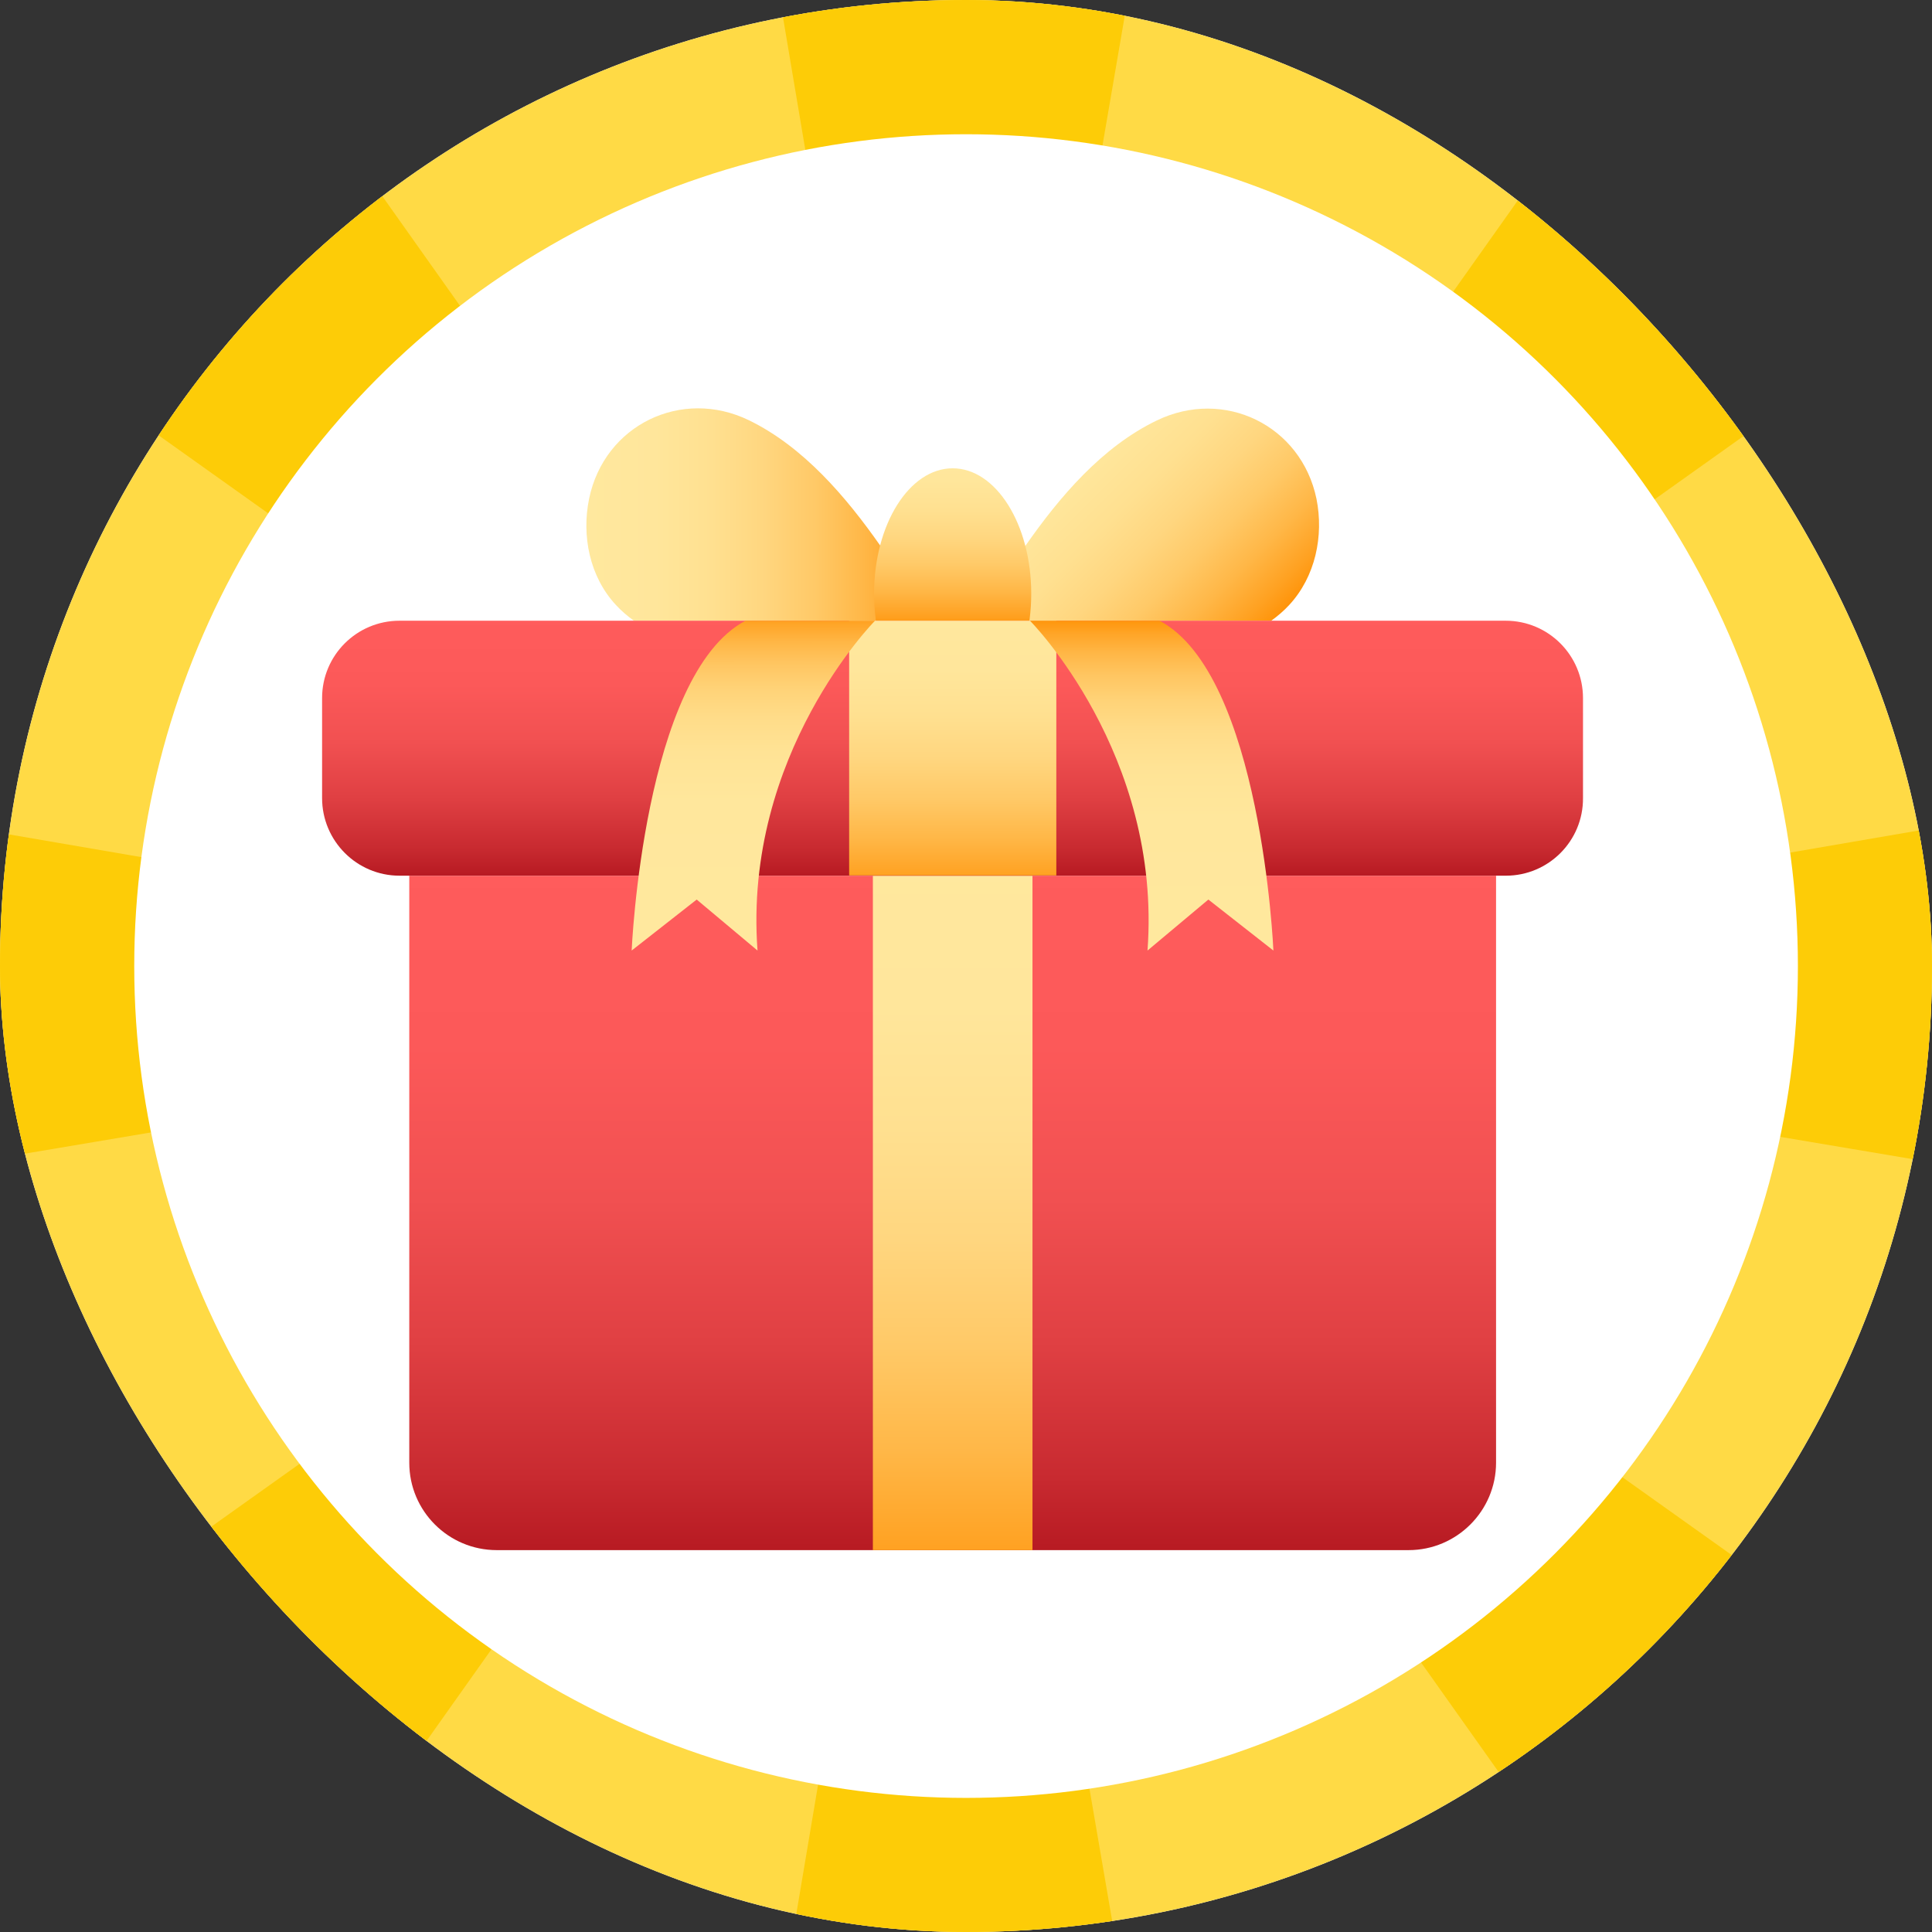 <svg width="56" height="56" viewBox="0 0 56 56" fill="none" xmlns="http://www.w3.org/2000/svg">
<rect x="0" y="0" width="56" height="56" fill="#333333" stroke="none"/>
<g clip-path="url(#clip0_7533_28299)">
<rect width="56" height="56" rx="28" fill="white"/>
<g clip-path="url(#clip1_7533_28299)">
<rect x="-4.648" y="-7.777" width="64.77" height="71.556" rx="4.935" fill="#FFDA45"/>
<path d="M82.934 102.233L82.945 68.385L27.57 28.969L79.489 102.233H82.934Z" fill="#FDCC07"/>
<path d="M40.181 101.925L27.596 28.66L15.262 101.925H40.181Z" fill="#FDCC07"/>
<path d="M-24.324 102.233L27.594 28.969L-27.781 68.385L-27.77 102.233H-24.324Z" fill="#FDCC07"/>
<path d="M27.594 28.988L-27.781 -10.429L-27.768 -49.137L27.594 28.988Z" fill="#FDCC07"/>
<path d="M27.57 28.988L82.945 -10.429L82.932 -49.137L27.57 28.988Z" fill="#FDCC07"/>
<path d="M27.595 29.604L13.617 -53.426H41.858L27.595 29.604Z" fill="#FDCC07"/>
<path d="M27.696 28.898L-27.164 38.134L-27.151 19.477L27.696 28.898Z" fill="#FDCC07"/>
<path d="M27.52 28.898L82.38 38.134L82.367 19.477L27.52 28.898Z" fill="#FDCC07"/>
<circle cx="28.002" cy="28.002" r="24.111" fill="white"/>
<g clip-path="url(#clip2_7533_28299)">
<path d="M40.829 44.931H14.398C12.998 44.931 11.863 43.796 11.863 42.397V25.383H43.364V42.397C43.364 43.789 42.229 44.931 40.829 44.931Z" fill="url(#paint0_linear_7533_28299)"/>
<path d="M25.301 25.383H29.927V44.931H25.301V25.383Z" fill="url(#paint1_linear_7533_28299)"/>
<path d="M37.366 17.538C37.209 17.709 37.031 17.859 36.845 17.994H27.906C28.235 17.616 28.57 17.238 28.899 16.866C29.07 16.674 29.22 16.488 29.377 16.288C29.491 16.138 29.605 15.981 29.72 15.824C30.705 14.41 31.94 12.954 33.525 12.19C35.481 11.24 37.716 12.325 38.159 14.46C38.373 15.531 38.13 16.716 37.366 17.538Z" fill="url(#paint2_linear_7533_28299)"/>
<path d="M27.314 17.994H18.375C18.189 17.858 18.011 17.708 17.854 17.537C17.09 16.716 16.854 15.531 17.076 14.453C17.518 12.318 19.753 11.232 21.709 12.182C23.294 12.953 24.529 14.41 25.515 15.816C25.629 15.973 25.736 16.13 25.857 16.28C26.007 16.473 26.164 16.666 26.336 16.858C26.65 17.244 26.985 17.622 27.314 17.994Z" fill="url(#paint3_linear_7533_28299)"/>
<path d="M27.613 20.843C28.871 20.843 29.891 19.215 29.891 17.208C29.891 15.201 28.871 13.574 27.613 13.574C26.356 13.574 25.336 15.201 25.336 17.208C25.336 19.215 26.356 20.843 27.613 20.843Z" fill="url(#paint4_linear_7533_28299)"/>
<path d="M43.65 25.382H11.578C10.343 25.382 9.336 24.375 9.336 23.133V20.234C9.336 18.992 10.343 17.992 11.578 17.992H43.642C44.885 17.992 45.884 18.999 45.884 20.234V23.133C45.892 24.375 44.885 25.382 43.65 25.382Z" fill="url(#paint5_linear_7533_28299)"/>
<path d="M24.613 17.992H30.618V25.375H24.613V17.992Z" fill="url(#paint6_linear_7533_28299)"/>
<path d="M29.855 17.992C29.855 17.992 33.682 21.848 33.261 27.552L35.025 26.074L36.91 27.552C36.91 27.552 36.567 19.556 33.611 17.992H29.855Z" fill="url(#paint7_linear_7533_28299)"/>
<path d="M25.363 17.992C25.363 17.992 21.536 21.848 21.957 27.552L20.194 26.074L18.309 27.552C18.309 27.552 18.651 19.556 21.607 17.992H25.363Z" fill="url(#paint8_linear_7533_28299)"/>
</g>
</g>
</g>
<defs>
<linearGradient id="paint0_linear_7533_28299" x1="27.614" y1="24.843" x2="27.614" y2="46.944" gradientUnits="userSpaceOnUse">
<stop stop-color="#FF5C5C"/>
<stop offset="0.244" stop-color="#FC5959"/>
<stop offset="0.448" stop-color="#F15051"/>
<stop offset="0.636" stop-color="#E04043"/>
<stop offset="0.815" stop-color="#C82A30"/>
<stop offset="0.987" stop-color="#A90D17"/>
<stop offset="1" stop-color="#A60B15"/>
</linearGradient>
<linearGradient id="paint1_linear_7533_28299" x1="27.614" y1="24.843" x2="27.614" y2="46.944" gradientUnits="userSpaceOnUse">
<stop stop-color="#FFE89E"/>
<stop offset="0.193" stop-color="#FFE69B"/>
<stop offset="0.353" stop-color="#FFE090"/>
<stop offset="0.502" stop-color="#FFD67F"/>
<stop offset="0.643" stop-color="#FFC967"/>
<stop offset="0.78" stop-color="#FFB747"/>
<stop offset="0.911" stop-color="#FFA121"/>
<stop offset="1" stop-color="#FF9003"/>
</linearGradient>
<linearGradient id="paint2_linear_7533_28299" x1="30.089" y1="12.894" x2="36.172" y2="18.977" gradientUnits="userSpaceOnUse">
<stop stop-color="#FFE89E"/>
<stop offset="0.193" stop-color="#FFE69B"/>
<stop offset="0.353" stop-color="#FFE090"/>
<stop offset="0.502" stop-color="#FFD67F"/>
<stop offset="0.643" stop-color="#FFC967"/>
<stop offset="0.78" stop-color="#FFB747"/>
<stop offset="0.911" stop-color="#FFA121"/>
<stop offset="1" stop-color="#FF9003"/>
</linearGradient>
<linearGradient id="paint3_linear_7533_28299" x1="16.993" y1="14.918" x2="27.316" y2="14.918" gradientUnits="userSpaceOnUse">
<stop stop-color="#FFE89E"/>
<stop offset="0.193" stop-color="#FFE69B"/>
<stop offset="0.353" stop-color="#FFE090"/>
<stop offset="0.502" stop-color="#FFD67F"/>
<stop offset="0.643" stop-color="#FFC967"/>
<stop offset="0.78" stop-color="#FFB747"/>
<stop offset="0.911" stop-color="#FFA121"/>
<stop offset="1" stop-color="#FF9003"/>
</linearGradient>
<linearGradient id="paint4_linear_7533_28299" x1="27.611" y1="12.88" x2="27.611" y2="18.335" gradientUnits="userSpaceOnUse">
<stop stop-color="#FFE89E"/>
<stop offset="0.193" stop-color="#FFE69B"/>
<stop offset="0.353" stop-color="#FFE090"/>
<stop offset="0.502" stop-color="#FFD67F"/>
<stop offset="0.643" stop-color="#FFC967"/>
<stop offset="0.78" stop-color="#FFB747"/>
<stop offset="0.911" stop-color="#FFA121"/>
<stop offset="1" stop-color="#FF9003"/>
</linearGradient>
<linearGradient id="paint5_linear_7533_28299" x1="27.614" y1="17.792" x2="27.614" y2="26.141" gradientUnits="userSpaceOnUse">
<stop stop-color="#FF5C5C"/>
<stop offset="0.244" stop-color="#FC5959"/>
<stop offset="0.448" stop-color="#F15051"/>
<stop offset="0.636" stop-color="#E04043"/>
<stop offset="0.815" stop-color="#C82A30"/>
<stop offset="0.987" stop-color="#A90D17"/>
<stop offset="1" stop-color="#A60B15"/>
</linearGradient>
<linearGradient id="paint6_linear_7533_28299" x1="27.612" y1="17.792" x2="27.612" y2="26.141" gradientUnits="userSpaceOnUse">
<stop stop-color="#FFE89E"/>
<stop offset="0.193" stop-color="#FFE69B"/>
<stop offset="0.353" stop-color="#FFE090"/>
<stop offset="0.502" stop-color="#FFD67F"/>
<stop offset="0.643" stop-color="#FFC967"/>
<stop offset="0.78" stop-color="#FFB747"/>
<stop offset="0.911" stop-color="#FFA121"/>
<stop offset="1" stop-color="#FF9003"/>
</linearGradient>
<linearGradient id="paint7_linear_7533_28299" x1="33.379" y1="17.85" x2="33.379" y2="27.663" gradientUnits="userSpaceOnUse">
<stop offset="5.4775e-07" stop-color="#FF9003"/>
<stop offset="0.053" stop-color="#FFA527"/>
<stop offset="0.112" stop-color="#FFB747"/>
<stop offset="0.178" stop-color="#FFC662"/>
<stop offset="0.253" stop-color="#FFD378"/>
<stop offset="0.34" stop-color="#FFDC89"/>
<stop offset="0.447" stop-color="#FFE395"/>
<stop offset="0.596" stop-color="#FFE79C"/>
<stop offset="1" stop-color="#FFE89E"/>
</linearGradient>
<linearGradient id="paint8_linear_7533_28299" x1="21.837" y1="17.582" x2="21.843" y2="27.047" gradientUnits="userSpaceOnUse">
<stop offset="5.4775e-07" stop-color="#FF9003"/>
<stop offset="0.053" stop-color="#FFA527"/>
<stop offset="0.112" stop-color="#FFB747"/>
<stop offset="0.178" stop-color="#FFC662"/>
<stop offset="0.253" stop-color="#FFD378"/>
<stop offset="0.34" stop-color="#FFDC89"/>
<stop offset="0.447" stop-color="#FFE395"/>
<stop offset="0.596" stop-color="#FFE79C"/>
<stop offset="1" stop-color="#FFE89E"/>
</linearGradient>
<clipPath id="clip0_7533_28299">
<rect width="56" height="56" rx="28" fill="white"/>
</clipPath>
<clipPath id="clip1_7533_28299">
<rect x="-4.648" y="-7.777" width="64.77" height="71.556" rx="4.935" fill="white"/>
</clipPath>
<clipPath id="clip2_7533_28299">
<rect width="36.556" height="36.556" fill="white" transform="translate(9.336 10.109)"/>
</clipPath>
</defs>
</svg>
